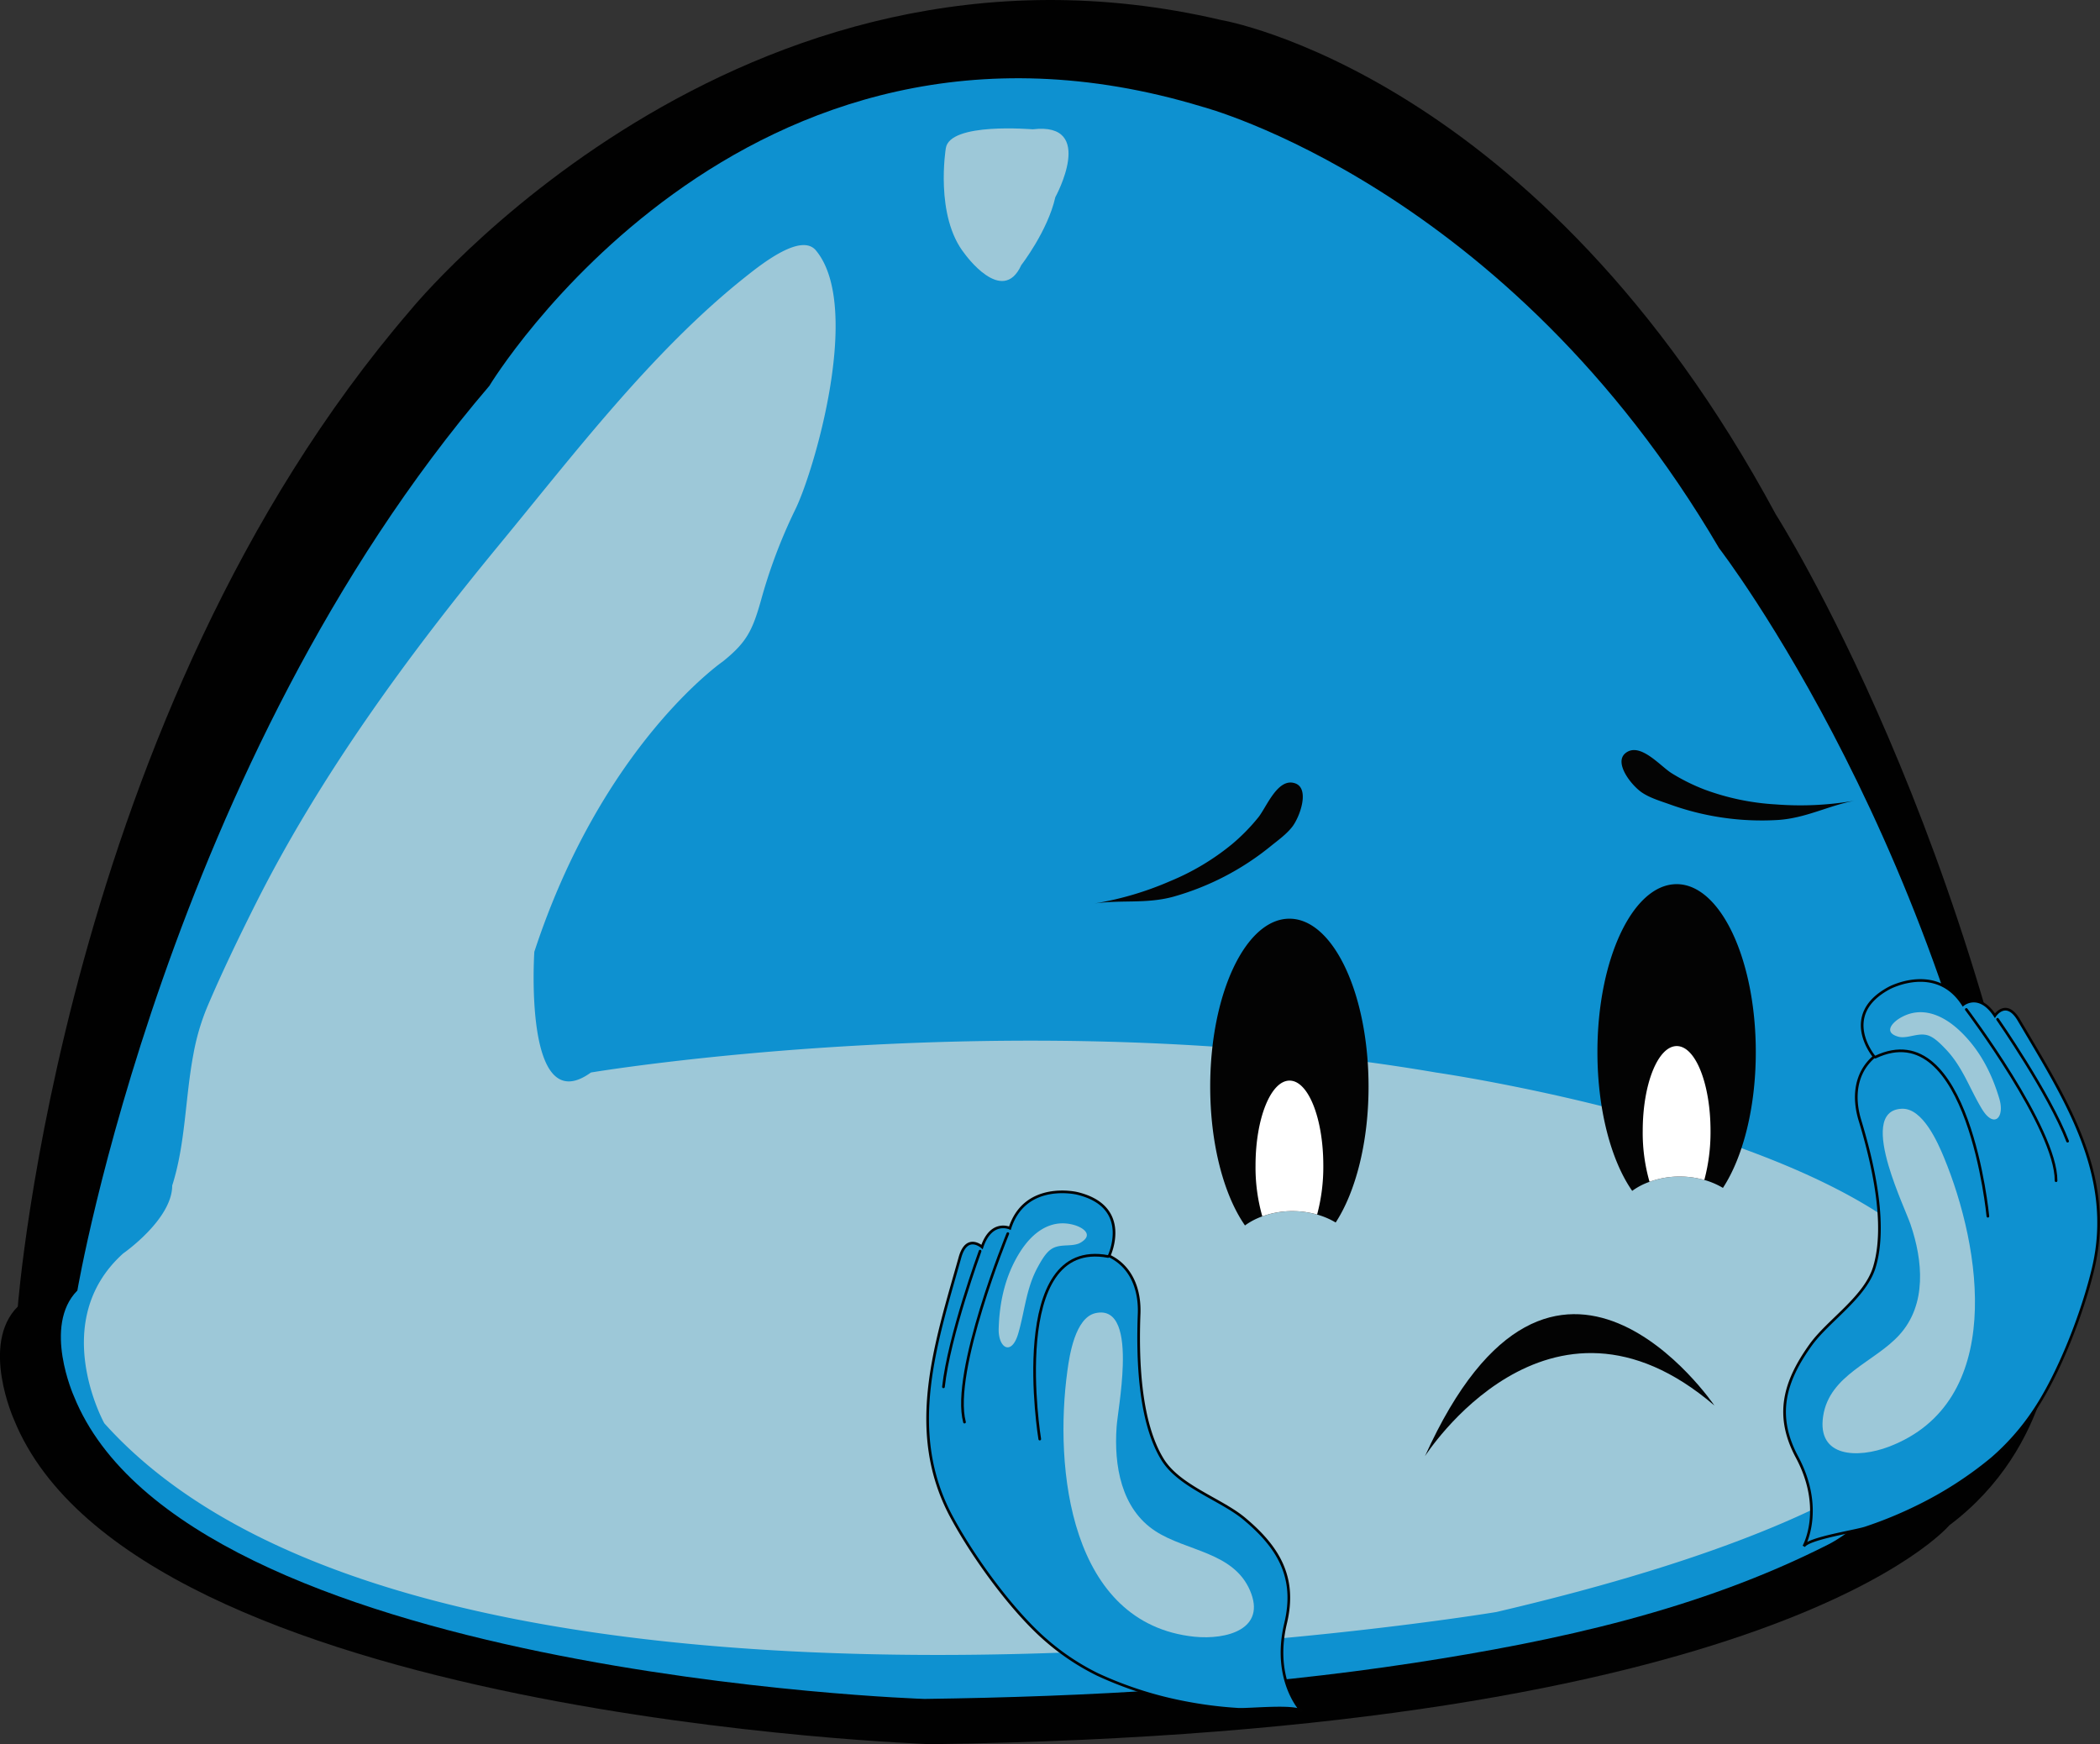 <svg xmlns="http://www.w3.org/2000/svg" viewBox="0 0 678.62 563.58"><rect x="0" y="0" width="678.62" height="563.58" fill="#333333" stroke="none"/><defs><style>.cls-1{fill:#010101;}.cls-2,.cls-7{fill:#0e91d0;}.cls-3{fill:#9dc8d8;}.cls-4{fill:#040404;}.cls-5{fill:#030303;}.cls-6{fill:#fff;}.cls-7{stroke:#020202;stroke-linecap:round;stroke-miterlimit:10;stroke-width:0.86px;}</style></defs><title>sad</title><g id="Layer_2" data-name="Layer 2"><g id="Layer_1-2" data-name="Layer 1"><path class="cls-1" d="M4.53,458.74s-11-24.38,1.22-36.57c0,0,14.63-191.4,126.78-321.83,0,0,106.06-130.44,262.1-93.87,0,0,102.4,17.07,179.2,159.7,0,0,67,104.84,90.21,262.1,0,0,0,39-34.13,64.61,0,0-56.08,67-329.15,70.71C300.77,563.58,43.54,555,4.53,458.74Z"/><path class="cls-2" d="M23.88,451.14S13.7,428.4,25,417c0,0,29.05-170.61,133.12-292.3,0,0,81.68-135.32,230.4-90.21,0,0,98.51,25.77,167,142.63,0,0,76,98.32,97.52,245,2.09,14.24-14,40.21-23.28,50.19-7.23,7.82-15.49,10.83-24,16.31-4.09,2.64-9.06,7.46-15,10.46C549,520.26,503.08,530.23,457,537.31c-52.3,8-105.36,10.94-158.24,11.65C298.75,549,60.08,541,23.88,451.14Z"/><path class="cls-3" d="M305.64,47.92S302,69.86,311.74,82c0,0,12.19,17.07,18.29,3.66,0,0,8.54-11,11-21.94,0,0,13.41-24.39-7.31-21.94C333.68,41.82,306.86,39.39,305.64,47.92Z"/><path class="cls-3" d="M62.5,340.63a73.35,73.35,0,0,1,4.42-15.15c4.73-11.15,10.28-22.65,15.73-33.5,20.94-41.61,49.37-80.42,78.89-116.22C185.79,146.33,211,113.19,241,89.38c5.28-4.19,17.91-14.18,22.67-8.46,15.14,18.21-.71,71.84-6.81,84a170.12,170.12,0,0,0-11,29.26c-2.75,9.72-4.7,13.45-12.19,19.5,0,0-39,26.82-61,93.87,0,0-3.66,54.86,18.29,39,0,0,137.75-23.15,273.07,0,0,0,178,25.6,173.11,90.21,0,0,13.41,45.11-153.6,84.12,0,0-343.77,57.29-449.84-61,0,0-18.29-32.92,6.1-54.86,0,0,15.84-11,15.85-21.94C60,369.45,59.82,354.72,62.5,340.63Z"/><path class="cls-4" d="M353.63,291.95a102.88,102.88,0,0,0,24.5-7.23,78.59,78.59,0,0,0,20.06-12,62.41,62.41,0,0,0,8.43-8.6c2.69-3.33,6.28-13,11.93-11,4.76,1.69,1.55,10.76-.93,14-1.9,2.45-4.61,4.38-7,6.31a87.26,87.26,0,0,1-31.57,16.35C370.28,292.13,362.24,290.68,353.63,291.95Z"/><path class="cls-4" d="M599.33,258.72a102.78,102.78,0,0,1-25.49,1.2,79.1,79.1,0,0,1-22.89-4.75,63,63,0,0,1-10.79-5.35c-3.63-2.26-10.22-10.21-14.88-6.47-3.92,3.16,2.09,10.66,5.49,12.85,2.6,1.69,5.79,2.63,8.68,3.66a87.43,87.43,0,0,0,35.17,5.09C583.68,264.33,590.79,260.34,599.33,258.72Z"/><path class="cls-5" d="M442.25,351.11c0,18-4.17,34-10.62,43.91a25.08,25.08,0,0,0-6-2.57h0a28.92,28.92,0,0,0-7.94-1.1,28.1,28.1,0,0,0-9.77,1.69,21.72,21.72,0,0,0-5.6,2.93c-6.8-9.75-11.24-26.22-11.24-44.87,0-30,11.46-54.25,25.6-54.25S442.25,321.13,442.25,351.11Z"/><path class="cls-6" d="M427.63,376.59a59.55,59.55,0,0,1-2,15.85h0a28.92,28.92,0,0,0-7.94-1.1,28.1,28.1,0,0,0-9.77,1.69,57.7,57.7,0,0,1-2.19-16.45c0-15.15,4.92-27.41,11-27.41S427.63,361.45,427.63,376.59Z"/><path class="cls-5" d="M567.39,339.93c0,18.06-4.17,34.05-10.62,43.91a24.94,24.94,0,0,0-6-2.57h0a28.89,28.89,0,0,0-7.94-1.1,28,28,0,0,0-9.77,1.7,21.58,21.58,0,0,0-5.61,2.93c-6.8-9.74-11.24-26.22-11.24-44.87,0-30,11.46-54.24,25.6-54.24S567.39,310,567.39,339.93Z"/><path class="cls-6" d="M552.76,365.42a59.76,59.76,0,0,1-2,15.85h0a28.89,28.89,0,0,0-7.94-1.1,28,28,0,0,0-9.77,1.7,57.47,57.47,0,0,1-2.2-16.45c0-15.15,4.92-27.41,11-27.41S552.76,350.28,552.76,365.42Z"/><path class="cls-5" d="M460.48,470.53S500.23,408.1,554,454.14C554,454.14,502.34,377.9,460.48,470.53Z"/><path class="cls-7" d="M582.9,499.66s6.81-12-2.19-28.85c-7.19-13.42-4.12-24.34,4.4-36.22,5.66-7.89,17.66-15.39,20.61-25.18,4.2-13.92-.6-34-4.69-47.45-2.23-7.34-1.55-15.27,4.62-20.53,0,0-11.4-13.45,4.87-22.18,0,0,15.2-8.15,23.85,5.38,0,0,5.14-4.26,10.29,3.56,0,0,3.65-5.55,7.75,1.43,14.65,24.93,31.19,49.77,24.05,80.07-3.39,14.38-11.15,34.55-19.54,46.75a76.4,76.4,0,0,1-13.22,14.87,120.75,120.75,0,0,1-23.84,15.39,132.51,132.51,0,0,1-17,7C599.59,494.8,584.36,497.08,582.9,499.66Z"/><path class="cls-7" d="M642.39,393s-6.25-65.73-36.38-51.42"/><path class="cls-7" d="M645.52,329.35s16.71,24,22.63,39.4"/><path class="cls-7" d="M635.42,326.17s29.09,38.54,29,55.35"/><path class="cls-3" d="M610.32,376.75c2.34,7.91,6.09,16,7.06,18.84,4,11.69,5.34,25.85-3.53,35.67-8,8.89-22.68,12.93-24.7,26.36s11.31,13.61,21.2,9.86c37.87-14.36,30-64.19,17.8-93.59-1.93-4.65-6.78-15.81-13.47-15.63C606.81,358.48,607.6,367.5,610.32,376.75Z"/><path class="cls-3" d="M614.06,335.1c2.94.35,6.06-1.56,9.13-.49,2.05.72,4.07,2.83,5.55,4.37,5.5,5.74,7.7,12.68,11.67,19.27s7.48,2.85,5.69-3.2c-2.46-8.31-6.38-15.88-12.68-21.87-6.12-5.81-13.11-8.1-19.58-4.13-2.39,1.47-5,4.4-.82,5.8A4.81,4.81,0,0,0,614.06,335.1Z"/><path class="cls-7" d="M420.67,553s-9.65-9.92-5.23-28.46C419,509.74,413.22,500,402,490.65c-7.48-6.19-21-10.38-26.34-19.1-7.61-12.4-8.08-33.05-7.55-47.07.29-7.67-2.4-15.17-9.7-18.68,0,0,7.6-15.91-10.37-20.21,0,0-16.77-4-21.69,11.27,0,0-6-2.81-9,6.07,0,0-4.94-4.44-7.13,3.36-7.82,27.84-17.49,56.06-2.87,83.56,6.94,13,19.59,30.57,30.8,40.23a76.93,76.93,0,0,0,16.57,11,120.58,120.58,0,0,0,27,8.81,131.7,131.7,0,0,0,18.25,2.41C403.28,552.56,418.59,550.88,420.67,553Z"/><path class="cls-7" d="M336,465s-10.69-65.16,22.09-59"/><path class="cls-7" d="M316.72,404.26s-10.05,27.43-11.84,43.86"/><path class="cls-7" d="M325.68,398.61s-18.32,44.67-14,60.91"/><path class="cls-3" d="M362.83,441.13c-.24,8.24-1.82,17-2,20-.87,12.31,1.43,26.36,12.51,33.59,10,6.55,25.23,6.72,30.6,19.2s-7.46,16-18,14.94c-40.28-4.25-45.34-54.44-41-86,.68-5,2.52-17,9-18.54C361.58,422.57,363.12,431.5,362.83,441.13Z"/><path class="cls-3" d="M348.61,401.81c-2.76,1.09-6.26,0-8.94,1.85-1.8,1.22-3.22,3.78-4.25,5.64-3.86,7-4.21,14.22-6.38,21.61s-6.51,4.67-6.31-1.64c.26-8.67,2.12-17,6.69-24.39,4.44-7.18,10.61-11.17,17.88-9,2.68.81,5.94,3,2.28,5.4A5.73,5.73,0,0,1,348.61,401.81Z"/></g></g></svg>